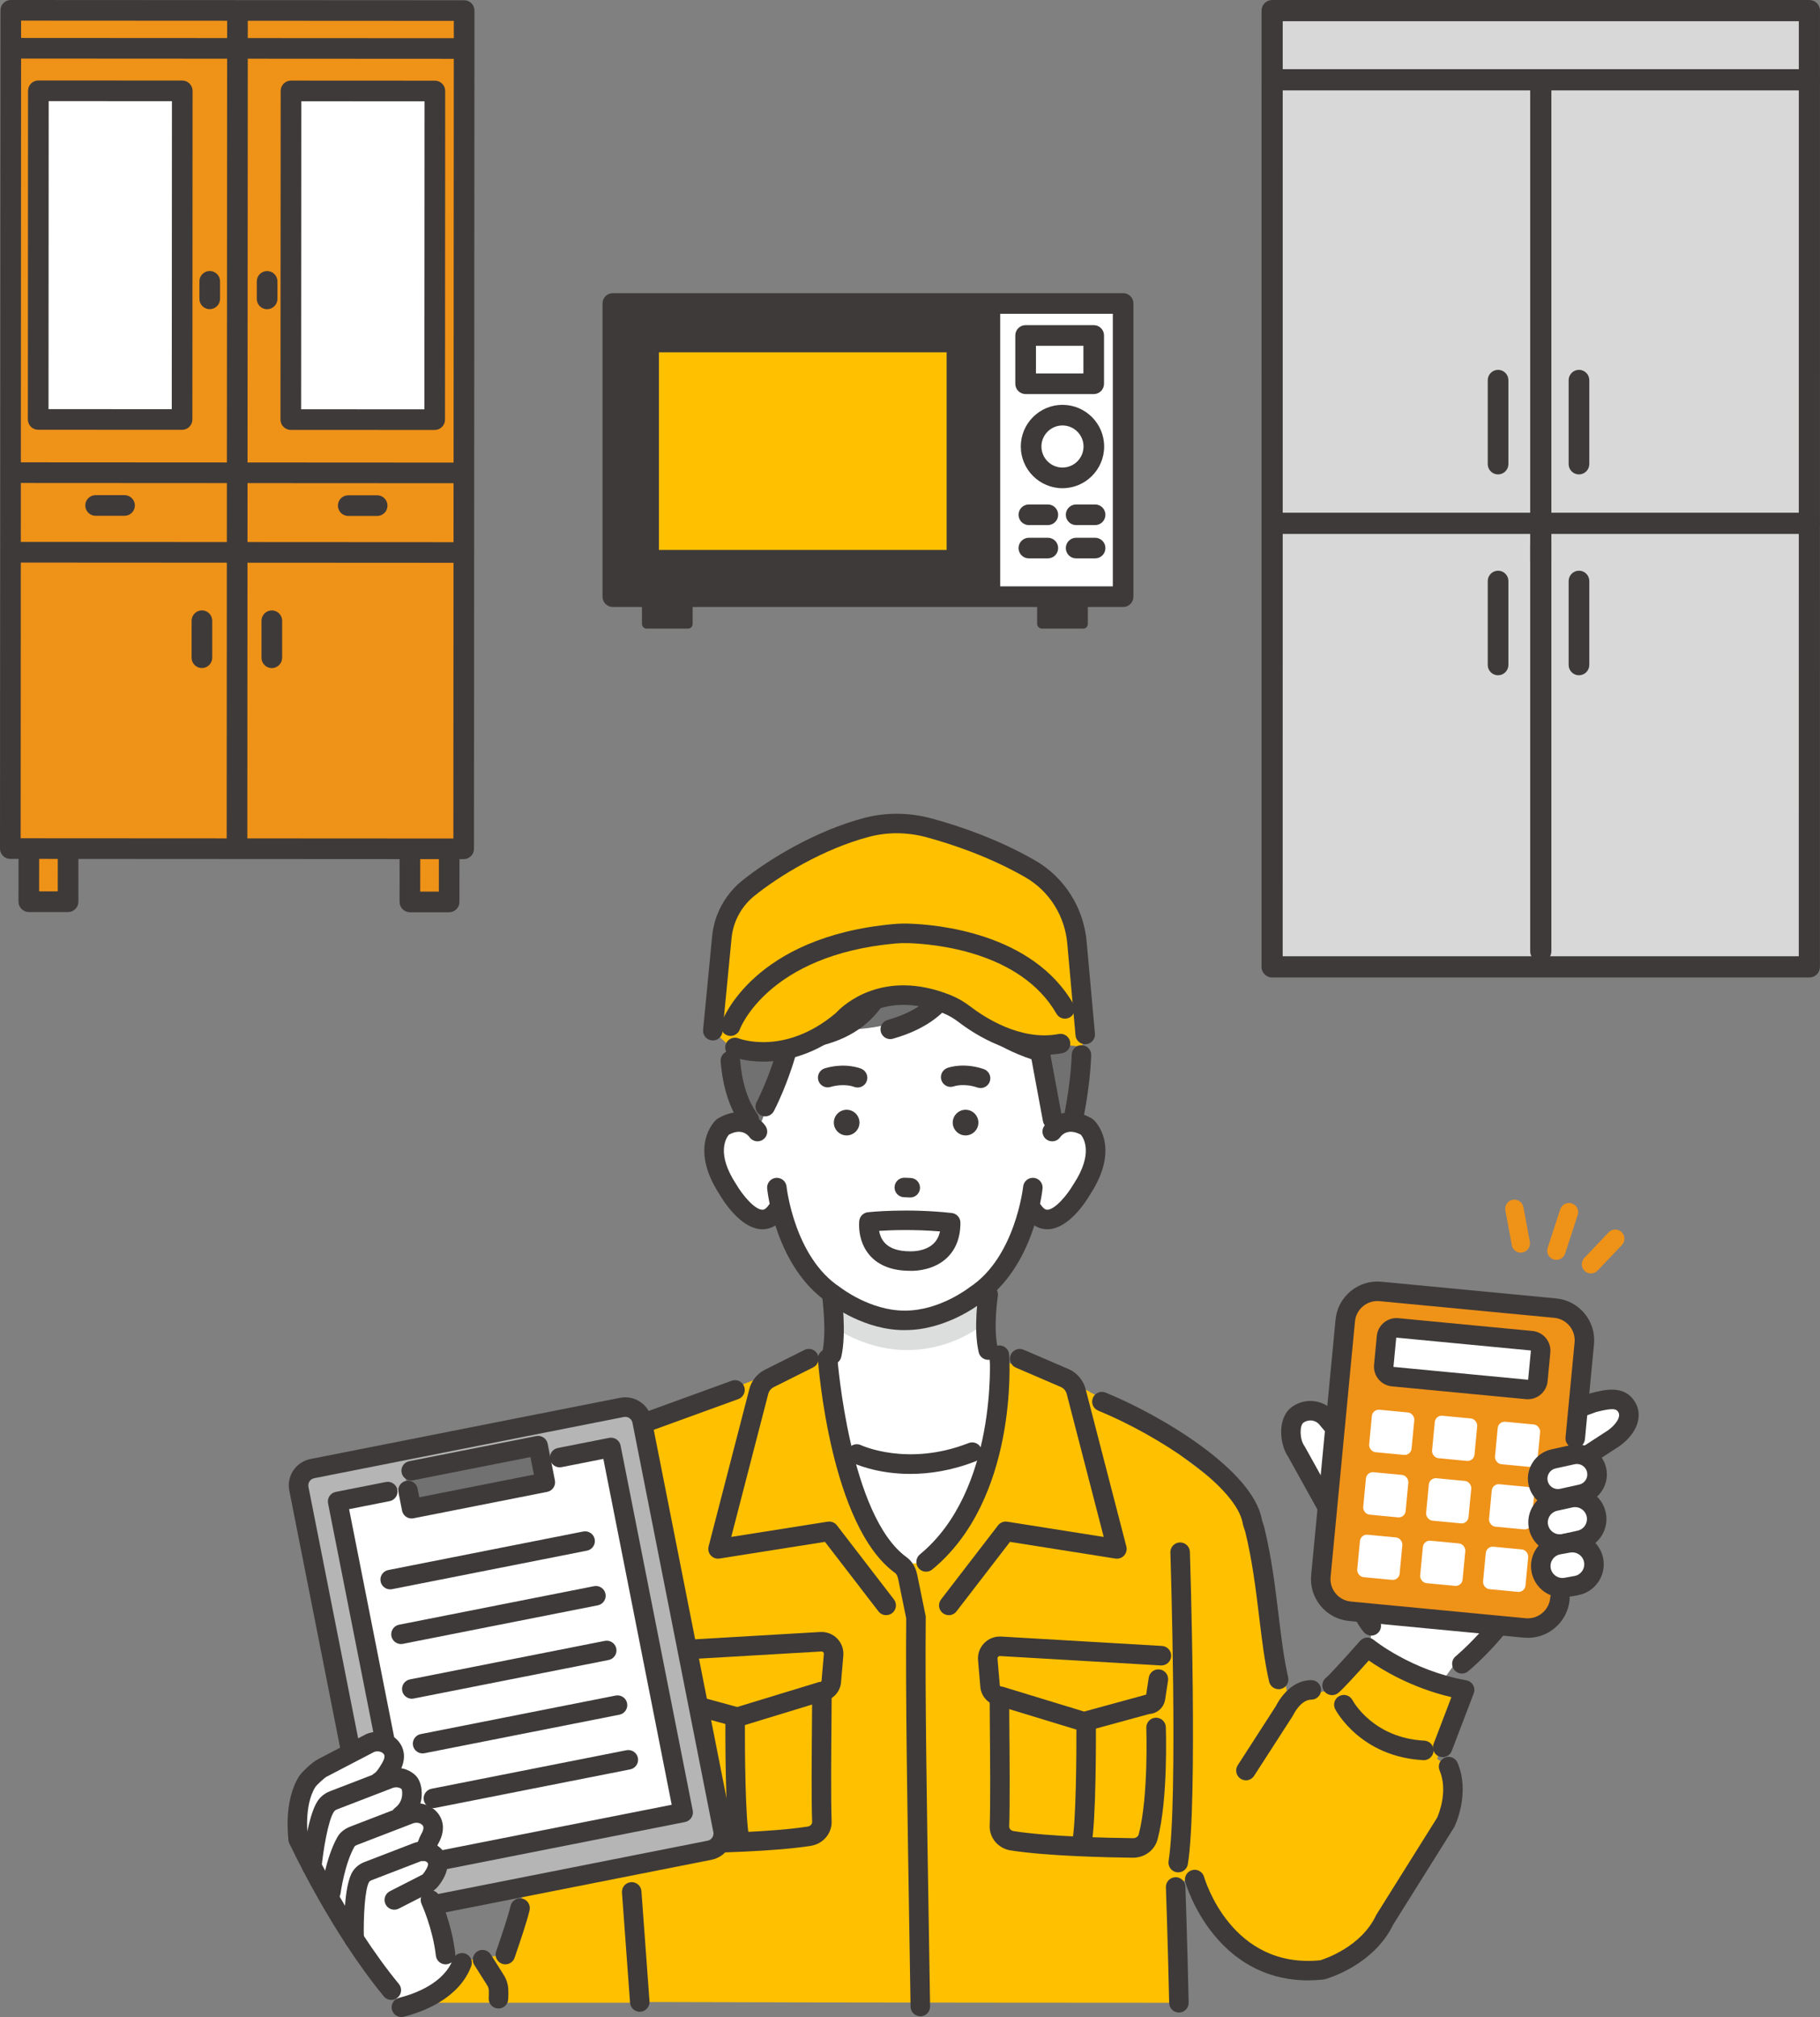 <?xml version="1.0" encoding="UTF-8"?>
<svg id="_レイヤー_2" data-name="レイヤー 2" xmlns="http://www.w3.org/2000/svg" viewBox="0 0 970.28 1075.1">
  <rect x="0" y="0" width="970.28" height="1075.1" fill="#808080" stroke="none"/>
  <defs>
    <style>
      .cls-1 {
        fill: #3e3a39;
      }

      .cls-1, .cls-2, .cls-3, .cls-4, .cls-5, .cls-6, .cls-7, .cls-8 {
        stroke-width: 0px;
      }

      .cls-2 {
        fill: #ffc000;
      }

      .cls-3 {
        fill: #dcdddd;
      }

      .cls-4 {
        fill: #d8d8d8;
      }

      .cls-5 {
        fill: #b5b5b6;
      }

      .cls-6 {
        fill: #ef9218;
      }

      .cls-7 {
        fill: #727171;
      }

      .cls-8 {
        fill: #fff;
      }
    </style>
  </defs>
  <g id="_レイヤー_2-2" data-name="レイヤー 2">
    <g>
      <g>
        <g>
          <rect class="cls-6" x="15.37" y="436.14" width="20.93" height="44.47"/>
          <path class="cls-1" d="M14.53,486.04c-1.15-.18-2.23-.72-3.06-1.55-1.03-1.03-1.61-2.43-1.61-3.89l.02-44.47c0-1.46.58-2.86,1.61-3.89,1.03-1.03,2.43-1.61,3.89-1.61h20.93c3.04.02,5.5,2.48,5.5,5.52l-.02,44.47c0,3.04-2.47,5.5-5.5,5.5H15.35c-.28-.01-.56-.03-.83-.07ZM20.88,441.64l-.02,33.47h9.93s.02-33.46.02-33.46h-9.93Z"/>
        </g>
        <g>
          <rect class="cls-6" x="218.54" y="436.26" width="20.93" height="44.47"/>
          <path class="cls-1" d="M217.69,486.16c-1.15-.18-2.23-.72-3.06-1.55-1.03-1.03-1.61-2.43-1.61-3.89l.02-44.47c0-3.04,2.47-5.5,5.5-5.5h20.93c1.46.02,2.86.59,3.89,1.63,1.03,1.03,1.61,2.43,1.61,3.89l-.03,44.47c0,3.04-2.47,5.5-5.5,5.5h-20.93c-.28-.01-.56-.03-.83-.07ZM224.05,441.75l-.02,33.47h9.93s.02-33.46.02-33.46h-9.93Z"/>
        </g>
        <g>
          <rect class="cls-6" x="5.62" y="5.57" width="241.69" height="446.8"/>
          <path class="cls-1" d="M4.66,457.74C2.02,457.33,0,455.05,0,452.3L.25,5.5C.25,2.46,2.71,0,5.75,0l241.69.13c1.46,0,2.86.58,3.89,1.61,1.03,1.03,1.61,2.43,1.61,3.89l-.25,446.8c0,1.46-.58,2.86-1.61,3.89-1.03,1.03-2.43,1.61-3.89,1.61l-241.69-.14c-.28,0-.56-.02-.84-.06ZM11.25,11l-.24,435.8,230.69.13.24-435.8-230.69-.13Z"/>
        </g>
        <path class="cls-1" d="M125.51,452.37c-2.64-.4-4.66-2.69-4.66-5.44l.11-194.94c0-3.04,2.47-5.5,5.5-5.5,3.03,0,5.5,2.47,5.5,5.5l-.11,194.94c0,3.04-2.47,5.5-5.5,5.5-.28,0-.56-.02-.84-.06Z"/>
        <path class="cls-1" d="M125.62,257.43c-2.64-.4-4.66-2.69-4.66-5.44l.14-242.17c0-3.04,2.47-5.5,5.5-5.5,3.03,0,5.5,2.47,5.5,5.5l-.14,242.17c0,3.04-2.47,5.5-5.5,5.5-.28,0-.56-.02-.84-.06Z"/>
        <g>
          <rect class="cls-8" x="20.41" y="48.41" width="76.71" height="175.17"/>
          <path class="cls-1" d="M19.52,229c-1.15-.18-2.23-.72-3.06-1.55-1.03-1.03-1.61-2.43-1.61-3.89l.1-175.17c0-3.04,2.47-5.5,5.5-5.5l76.71.04c1.46,0,2.86.58,3.89,1.61,1.03,1.03,1.61,2.43,1.61,3.89l-.1,175.17c0,3.04-2.47,5.5-5.5,5.5l-76.71-.04c-.28,0-.56-.02-.83-.06ZM25.95,53.89l-.09,164.17,65.71.04.09-164.17-65.71-.04Z"/>
        </g>
        <g>
          <rect class="cls-8" x="155.09" y="48.49" width="76.71" height="175.17"/>
          <path class="cls-1" d="M154.2,229.07c-1.15-.18-2.23-.72-3.06-1.55-1.03-1.03-1.61-2.43-1.61-3.89l.1-175.17c0-3.04,2.47-5.5,5.5-5.5l76.71.04c1.46,0,2.86.58,3.89,1.61,1.03,1.03,1.61,2.43,1.61,3.89l-.1,175.17c0,3.04-2.47,5.5-5.5,5.5l-76.71-.04c-.28,0-.56-.02-.83-.06ZM160.63,53.97l-.09,164.17,65.71.04.09-164.17-65.71-.04Z"/>
        </g>
        <path class="cls-1" d="M110.97,164.73c-2.64-.4-4.66-2.69-4.66-5.44v-9.34c0-3.04,2.47-5.5,5.51-5.5,3.03.01,5.5,2.47,5.5,5.5v9.34c0,3.04-2.47,5.5-5.51,5.5-.28,0-.56-.02-.84-.06Z"/>
        <path class="cls-1" d="M141.56,164.75c-2.64-.4-4.66-2.69-4.66-5.44v-9.34c0-3.04,2.47-5.5,5.51-5.5,3.04,0,5.5,2.47,5.5,5.5v9.34c0,3.04-2.47,5.5-5.51,5.5-.28,0-.56-.02-.84-.06Z"/>
        <path class="cls-1" d="M10.05,257.37c-2.64-.4-4.66-2.69-4.66-5.44,0-3.04,2.47-5.5,5.5-5.5l231.14.13c3.03,0,5.5,2.47,5.5,5.5,0,3.04-2.47,5.5-5.5,5.5l-231.14-.13c-.28,0-.56-.02-.84-.06Z"/>
        <path class="cls-1" d="M10.03,299.79c-2.64-.4-4.66-2.69-4.66-5.44,0-3.04,2.47-5.5,5.5-5.5l231.14.13c3.03,0,5.5,2.47,5.5,5.5,0,3.04-2.47,5.5-5.5,5.5l-231.14-.13c-.28,0-.56-.02-.84-.06Z"/>
        <path class="cls-1" d="M50.13,274.85c-2.64-.4-4.66-2.69-4.66-5.44,0-3.04,2.47-5.5,5.5-5.5h15.43c3.03.02,5.5,2.47,5.5,5.51,0,3.04-2.47,5.5-5.5,5.5h-15.43c-.28,0-.56-.03-.84-.07Z"/>
        <path class="cls-1" d="M184.81,274.93c-2.64-.4-4.66-2.69-4.66-5.44,0-3.04,2.47-5.5,5.5-5.5h15.43c3.03.02,5.5,2.47,5.5,5.51,0,3.04-2.47,5.5-5.5,5.5h-15.43c-.28,0-.56-.03-.84-.07Z"/>
        <path class="cls-1" d="M106.8,356.01c-2.64-.4-4.66-2.69-4.66-5.44v-19.73c.01-3.04,2.48-5.5,5.51-5.5,3.03,0,5.5,2.47,5.5,5.5v19.73c-.01,3.04-2.48,5.5-5.51,5.5-.28,0-.56-.02-.84-.06Z"/>
        <path class="cls-1" d="M144.07,356.03c-2.64-.4-4.66-2.69-4.66-5.44v-19.73c.01-3.04,2.48-5.5,5.51-5.5,3.04,0,5.5,2.47,5.5,5.5v19.73c-.01,3.04-2.48,5.5-5.51,5.5-.28,0-.56-.02-.84-.06Z"/>
        <path class="cls-1" d="M10.18,31.16c-2.64-.4-4.66-2.69-4.66-5.44,0-3.04,2.47-5.5,5.5-5.5l231.14.13c3.03,0,5.5,2.47,5.5,5.5,0,3.04-2.47,5.5-5.5,5.5l-231.14-.13c-.28,0-.56-.02-.84-.06Z"/>
      </g>
      <g>
        <g>
          <rect class="cls-8" x="326.73" y="161.75" width="272.04" height="156.28"/>
          <path class="cls-1" d="M598.76,323.53h-272.04c-3.04,0-5.5-2.46-5.5-5.5v-156.28c0-3.04,2.46-5.5,5.5-5.5h272.04c3.04,0,5.5,2.46,5.5,5.5v156.28c0,3.04-2.46,5.5-5.5,5.5ZM332.23,312.53h261.04v-145.28h-261.04v145.28Z"/>
        </g>
        <g>
          <rect class="cls-2" x="337.03" y="173.52" width="181.92" height="133.89"/>
          <path class="cls-1" d="M533.22,321.68h-210.46v-162.43s210.46,0,210.46,0v162.43ZM351.3,293.13h153.37v-105.35h-153.37v105.35Z"/>
        </g>
        <g>
          <rect class="cls-8" x="546.79" y="178.8" width="36.3" height="25.75"/>
          <path class="cls-1" d="M583.08,210.05h-36.3c-3.04,0-5.5-2.46-5.5-5.5v-25.75c0-3.04,2.46-5.5,5.5-5.5h36.3c3.04,0,5.5,2.46,5.5,5.5v25.75c0,3.04-2.46,5.5-5.5,5.5ZM552.29,199.05h25.3v-14.75h-25.3v14.75Z"/>
        </g>
        <g>
          <circle class="cls-8" cx="566.43" cy="238" r="16.72" transform="translate(184.29 719.09) rotate(-74.33)"/>
          <path class="cls-1" d="M566.43,260.22c-12.25,0-22.22-9.97-22.22-22.22s9.97-22.22,22.22-22.22,22.22,9.97,22.22,22.22-9.97,22.22-22.22,22.22ZM566.43,226.77c-6.19,0-11.22,5.04-11.22,11.22s5.04,11.22,11.22,11.22,11.22-5.04,11.22-11.22-5.04-11.22-11.22-11.22Z"/>
        </g>
        <rect class="cls-1" x="342.23" y="318.03" width="27.03" height="17.01" rx="2.42" ry="2.42"/>
        <rect class="cls-1" x="552.92" y="318.03" width="27.03" height="17.01" rx="2.42" ry="2.42"/>
        <path class="cls-1" d="M558.62,279.88h-10.11c-3.04,0-5.5-2.46-5.5-5.5s2.46-5.5,5.5-5.5h10.11c3.04,0,5.5,2.46,5.5,5.5s-2.46,5.5-5.5,5.5Z"/>
        <path class="cls-1" d="M583.82,279.88h-10.11c-3.04,0-5.5-2.46-5.5-5.5s2.46-5.5,5.5-5.5h10.11c3.04,0,5.5,2.46,5.5,5.5s-2.46,5.5-5.5,5.5Z"/>
        <path class="cls-1" d="M558.62,297.63h-10.11c-3.04,0-5.5-2.46-5.5-5.5s2.46-5.5,5.5-5.5h10.11c3.04,0,5.5,2.46,5.5,5.5s-2.46,5.5-5.5,5.5Z"/>
        <path class="cls-1" d="M583.82,297.63h-10.11c-3.04,0-5.5-2.46-5.5-5.5s2.46-5.5,5.5-5.5h10.11c3.04,0,5.5,2.46,5.5,5.5s-2.46,5.5-5.5,5.5Z"/>
      </g>
      <g>
        <path class="cls-2" d="M217.69,1067.45h124.57l-4.17-73.31-58.11,11.49-10.55,36.18-23.07,3.33s-4.8,18.03-28.66,22.31Z"/>
        <polygon class="cls-8" points="414.16 738.53 550.63 730.53 550.63 840.38 418.36 850.54 414.16 738.53"/>
        <path class="cls-2" d="M317.7,803.16l21.98-43.38,96.29-37.44s11.13,81.7,44.3,111.85l13.45-1.66s45.82-35.98,42.48-106.43l31.86,8.61,35.01,19.52,27.24,20.89-3.55,230.65,1.74,61.72s-180.78-.04-287.44-.42l-4.3-61.31-19.07-202.6Z"/>
        <path class="cls-8" d="M441.25,668.38c1.04.43,6.51,38.17,0,67.93l38.05,57.11,53.53-34.88s-11.33-51.21-5.92-97.84l-85.66,7.68Z"/>
        <path class="cls-3" d="M443.42,690.03s50.32,26.46,79.02-3.18l.14,20.18s-33.23,26.82-75.4,2.09l-3.76-19.09Z"/>
        <path class="cls-8" d="M399.43,595.75s-35.73-73.17,30.97-111.77c0,0,43.59-27.5,87.18,3.98,0,0,67.14,2.93,59.05,70.02l-12.73,44.51-164.47-6.74Z"/>
        <path class="cls-8" d="M582.17,604.55c-8.96-11.32-21.4-4.03-21.4-4.03l.2-57.83-35.22-19.31h-86.9l-35.22,19.31.21,60.44s-11.48-11.32-20.44,0c0,0-11.8,24.94,21.66,48.08,0,0,9.17-2.18,11.41-6.14,0,0,16.12,61.51,65.82,58.82,49.7,2.7,66.53-57.8,66.53-57.8,2.24,3.96,10.72,5.12,10.72,5.12,36.48-22.89,22.63-46.67,22.63-46.67Z"/>
        <path class="cls-1" d="M482.73,708.96h-.74c-20.78,0-38.02-12.73-40.13-14.36-28.23-18.73-32.69-59.36-32.87-61.08-.29-2.86,1.79-5.41,4.64-5.7,2.86-.29,5.41,1.79,5.7,4.64.04.37,4.19,37.63,28.41,53.57.13.08.25.17.37.26.15.12,15.84,12.27,33.95,12.27h.59c18.3,0,33.87-12.14,34.03-12.27.12-.09.24-.18.37-.26,24.22-15.94,28.37-53.2,28.41-53.58.3-2.85,2.86-4.92,5.71-4.64,2.85.3,4.93,2.84,4.64,5.7-.18,1.72-4.63,42.35-32.87,61.08-2.11,1.62-19.36,14.35-40.21,14.36Z"/>
        <path class="cls-1" d="M522.77,579.93c-.55,0-1.11-.09-1.66-.27-7.2-2.42-12.3-.73-12.52-.66-2.7,1-5.66-.39-6.65-3.08-1-2.69.41-5.7,3.1-6.69.86-.32,8.72-3.01,19.38.58,2.72.92,4.19,3.86,3.27,6.59-.73,2.17-2.76,3.54-4.93,3.54Z"/>
        <path class="cls-1" d="M457.18,579.65c-.66,0-1.32-.12-1.97-.39-.31-.12-5.3-1.97-12.52.11-2.76.8-5.64-.8-6.43-3.56-.79-2.76.8-5.64,3.56-6.43,10.82-3.11,18.55-.07,19.39.28,2.65,1.12,3.89,4.16,2.77,6.81-.84,1.99-2.77,3.18-4.79,3.18Z"/>
        <path class="cls-1" d="M485.94,677.36c-.3,0-.53,0-.68-.01h-.06c-9.42,0-16.63-2.74-21.42-8.13-6.92-7.8-5.74-18.12-5.68-18.56.3-2.39,2.2-4.27,4.59-4.53.84-.09,20.81-2.22,44.69.4,2.63.29,4.63,2.51,4.63,5.16.02,7.92-2.41,14.25-7.22,18.79-6.73,6.36-15.96,6.89-18.85,6.89ZM485.35,666.95c.1,0,.2,0,.3,0,.05,0,7.44.3,12.03-4.09,1.71-1.64,2.87-3.81,3.46-6.5-13.91-1.16-26.06-.71-32.48-.29.37,1.99,1.19,4.35,2.94,6.3,2.74,3.04,7.31,4.58,13.58,4.58.05,0,.1,0,.16,0Z"/>
        <path class="cls-1" d="M514.76,605.19h0c-3.76,0-6.84-3.08-6.84-6.84h0c0-3.76,3.08-6.84,6.84-6.84h0c3.76,0,6.84,3.08,6.84,6.84h0c0,3.76-3.08,6.84-6.84,6.84Z"/>
        <path class="cls-1" d="M451.37,605.19h0c-3.76,0-6.84-3.08-6.84-6.84h0c0-3.76,3.08-6.84,6.84-6.84h0c3.76,0,6.84,3.08,6.84,6.84h0c0,3.76-3.08,6.84-6.84,6.84Z"/>
        <path class="cls-1" d="M485.28,638.26c-.08,0-.15,0-.23,0l-3.17-.14c-2.87-.12-5.09-2.55-4.97-5.42.12-2.87,2.54-5.09,5.42-4.97l3.17.14c2.87.12,5.09,2.55,4.97,5.42-.12,2.79-2.42,4.98-5.19,4.98Z"/>
        <path class="cls-7" d="M505.31,524.55s-9.63,21.79-49.91,24.09l-32.97,7.78-18.6,46.71s-43.3-68.68,46.38-119.69c16.48-9.37,56.64-5.13,64.54,2.56l10.34,2.49s53.3.62,51.53,70.38l-2.62,37.5-12.87.28-6.69-36.05s-25.3-6.83-43.08-30.91l-6.06-5.14Z"/>
        <path class="cls-1" d="M474.61,553.85c-2.27,0-4.35-1.5-5-3.79-.78-2.76.83-5.64,3.59-6.42,30.35-8.56,30.83-27.7,30.83-28.51-.04-2.87,2.25-5.21,5.12-5.25h.08c2.84,0,5.15,2.3,5.2,5.15.02,1.13-.02,27.79-38.41,38.62-.47.13-.95.2-1.42.2Z"/>
        <path class="cls-1" d="M431.52,558.47c-2.5,0-4.7-1.8-5.12-4.35-.47-2.83,1.45-5.51,4.28-5.98,30.42-5.04,35.4-26.93,35.45-27.15.6-2.81,3.36-4.61,6.17-4.01,2.81.6,4.6,3.36,4.01,6.17-.25,1.18-6.58,29.06-43.92,35.25-.29.05-.57.07-.86.07Z"/>
        <path class="cls-1" d="M561.13,601.86c-2.46,0-4.64-1.75-5.11-4.25l-6.13-33.01c-38.41-12.97-45.4-37.64-45.69-38.71-.74-2.77.91-5.62,3.68-6.36,2.76-.74,5.6.89,6.35,3.64.27.95,6.61,21.63,41.73,32.46,1.85.57,3.23,2.12,3.58,4.02l6.69,36.05c.52,2.82-1.34,5.54-4.16,6.06-.32.06-.64.09-.96.09Z"/>
        <path class="cls-1" d="M407.97,595.01c-.8,0-1.61-.18-2.36-.57-2.56-1.31-3.57-4.44-2.26-7,6.4-12.5,10.43-26.42,10.47-26.56.79-2.76,3.67-4.35,6.43-3.56,2.76.79,4.35,3.67,3.56,6.43-.17.61-4.34,15-11.21,28.42-.92,1.8-2.74,2.83-4.63,2.83Z"/>
        <path class="cls-1" d="M558.33,655.2c-3.36,0-7.99-1.3-11.98-7.09-1.63-2.36-1.03-5.6,1.33-7.23,2.36-1.63,5.6-1.04,7.23,1.33,1.83,2.65,3.1,2.6,3.52,2.58,4.17-.16,10.68-8.09,13.76-13.4.05-.08.1-.17.16-.25,10.74-16.33,5.32-24.6,3.88-26.34-7.2-3.89-10.6.7-10.97,1.25-1.61,2.38-4.84,3-7.22,1.39-2.38-1.61-3-4.84-1.39-7.22,3.19-4.71,12.62-11.61,25.47-4.03.3.18.58.38.83.61.63.56,15.13,14.05-1.83,39.94-1.93,3.31-11.11,18.01-22.27,18.45-.17,0-.34.01-.52.01Z"/>
        <path class="cls-1" d="M443.43,727.26c-.39,0-.78-.04-1.18-.13-2.8-.65-4.54-3.44-3.89-6.24,2.52-10.9-.06-29.95-.08-30.14-.39-2.84,1.6-5.47,4.44-5.86,2.85-.4,5.47,1.59,5.86,4.44.12.86,2.87,21.14-.08,33.91-.56,2.4-2.7,4.03-5.06,4.03Z"/>
        <path class="cls-1" d="M526.83,724.8c-2.37,0-4.51-1.62-5.06-4.03-2.97-12.82-.19-30.79-.07-31.55.45-2.84,3.11-4.77,5.95-4.33,2.84.45,4.77,3.11,4.33,5.94h0c-.03.17-2.58,16.75-.07,27.59.65,2.8-1.1,5.59-3.89,6.24-.39.09-.79.13-1.18.13Z"/>
        <path class="cls-1" d="M393.4,526.86c-.87,0-1.75-.22-2.55-.67-2.5-1.41-3.38-4.58-1.97-7.08.49-.87,12.22-21.38,34.14-36.53,20.56-14.2,54.06-26.05,96.94-1.88,2.5,1.41,3.39,4.58,1.98,7.08-1.41,2.5-4.58,3.38-7.08,1.98-30.56-17.23-59.37-16.83-85.65,1.18-20.06,13.75-31.17,33.08-31.28,33.28-.96,1.69-2.72,2.64-4.53,2.64Z"/>
        <path class="cls-1" d="M406.46,655.2c-.18,0-.35,0-.52-.01-11.15-.45-20.34-15.14-22.27-18.45-16.95-25.89-2.45-39.38-1.83-39.94.26-.23.54-.43.83-.61,12.85-7.58,22.28-.68,25.47,4.03,1.61,2.38.99,5.61-1.39,7.22-2.36,1.6-5.56,1-7.18-1.33-.92-1.26-4.34-4.91-11.01-1.3-1.45,1.74-6.86,10.01,3.88,26.34.06.08.11.17.16.26,3.08,5.3,9.58,13.23,13.76,13.39.42.03,1.69.07,3.52-2.58,1.63-2.37,4.87-2.96,7.23-1.33,2.36,1.63,2.96,4.87,1.33,7.23-3.99,5.79-8.62,7.09-11.98,7.09Z"/>
        <path class="cls-1" d="M251.84,965.89c-.35,0-.7-.04-1.05-.11-2.81-.58-4.62-3.33-4.04-6.14l31-150.63c7.72-35.64,38.56-46.36,41.17-47.2l71.15-25.87c2.7-.98,5.68.41,6.66,3.11.98,2.7-.41,5.68-3.11,6.66l-71.25,25.9c-.08.03-.15.05-.23.08-1.11.35-27.65,9.15-34.22,39.47l-30.99,150.58c-.51,2.46-2.67,4.15-5.09,4.15Z"/>
        <path class="cls-1" d="M332.05,973.58c-2.77,0-5.07-2.18-5.19-4.97l-5.4-120.62c-.13-2.87,2.09-5.3,4.96-5.43,2.89-.13,5.3,2.09,5.43,4.96l5.4,120.62c.13,2.87-2.09,5.3-4.96,5.43-.08,0-.16,0-.24,0Z"/>
        <path class="cls-1" d="M629.15,939.61s-.08,0-.13,0c-2.87-.07-5.14-2.45-5.07-5.32.62-25.99,9.6-95.18,9.99-98.12.37-2.85,2.98-4.85,5.83-4.48,2.85.37,4.86,2.98,4.48,5.83-.09.71-9.29,71.58-9.9,97.02-.07,2.83-2.38,5.08-5.2,5.08Z"/>
        <path class="cls-8" d="M722.44,830.06c-4.27,26.76,8.64,40.64,8.64,40.64l-4.76,33.98,29.77,9.2,18.29-25.41s28.7-23.45,39.99-55.22l-11.93-39.82-60.52-2.05-19.49,38.66Z"/>
        <path class="cls-1" d="M731.06,871.78c-1.39,0-2.77-.55-3.79-1.65-.6-.64-14.59-16.08-9.97-45.01.45-2.84,3.12-4.76,5.96-4.31,2.84.45,4.77,3.12,4.31,5.96-3.78,23.66,6.89,35.81,7.34,36.31,1.91,2.12,1.77,5.4-.33,7.33-1,.92-2.26,1.37-3.52,1.37Z"/>
        <path class="cls-1" d="M779.36,892.01c-1.51,0-3-.65-4.03-1.91-1.82-2.22-1.49-5.5.73-7.31h0c.28-.23,27.73-22.96,38.38-52.93.96-2.71,3.94-4.12,6.64-3.16,2.71.96,4.12,3.93,3.16,6.64-11.64,32.76-40.38,56.51-41.6,57.5-.97.79-2.13,1.17-3.29,1.17Z"/>
        <path class="cls-2" d="M636.92,1001.79s15.45,53.82,68,48.16c0,0,23.69-6.44,33.3-26.7l32.53-51.94s7.54-15.41,1.52-29.7l-60.69-40.88-24.83,3.67-22.54-102.46-41.09-31.08-18.71,234.92,32.5-3.97Z"/>
        <path class="cls-2" d="M729,878.02s20.99,17.13,49.29,19.07l-13.29,44.51s-40.67-.33-55.15-44.04l19.15-19.54Z"/>
        <path class="cls-1" d="M664.22,948.91c-.97,0-1.94-.27-2.81-.83-2.41-1.56-3.11-4.78-1.55-7.19l20.35-31.56c1.17-2.36,7.43-13.81,18.89-13.81,2.87,0,5.2,2.33,5.2,5.2s-2.33,5.2-5.2,5.2c-5.69,0-9.57,8.02-9.61,8.1-.11.23-.23.46-.37.68l-20.53,31.83c-.99,1.54-2.67,2.38-4.37,2.38Z"/>
        <path class="cls-1" d="M697.4,1055.56c-19.9,0-37.13-8.29-50.21-24.27-10.98-13.42-15.1-27.47-15.27-28.06-.79-2.76.8-5.64,3.56-6.43,2.76-.79,5.63.8,6.43,3.55h0c.59,2.02,14.88,49.23,61.99,44.48,2.8-.87,21.78-7.28,29.62-23.8.09-.18.18-.36.29-.53l32.36-51.67c.77-1.71,5.97-14.13,1.31-25.2-1.11-2.65.13-5.7,2.77-6.81,2.65-1.11,5.7.13,6.81,2.77,6.86,16.28-1.29,33.29-1.64,34-.08.16-.17.32-.26.48l-32.38,51.69c-10.6,21.94-35.44,28.92-36.5,29.2-.26.07-.53.12-.81.15-2.74.29-5.43.44-8.08.44Z"/>
        <path class="cls-1" d="M681.66,900.35c-2.37,0-4.51-1.63-5.06-4.03-2.4-10.41-3.81-22.05-5.3-34.36-1.8-14.83-3.66-30.16-7.44-45.56-.09-.36-.25-.82-.43-1.31-.31-.87-.69-1.95-.91-3.18-1.58-9.02-11.68-20.71-28.44-32.92-14.15-10.31-32.32-20.44-48.6-27.11-2.66-1.09-3.93-4.12-2.84-6.78,1.09-2.66,4.12-3.93,6.78-2.84,29.76,12.17,78.7,41.35,83.35,67.85.07.38.26.92.47,1.5.24.67.51,1.44.72,2.31,3.93,16.01,5.83,31.66,7.66,46.79,1.46,12.03,2.84,23.4,5.11,33.28.65,2.8-1.1,5.59-3.9,6.24-.39.09-.79.13-1.17.13Z"/>
        <g>
          <g>
            <path class="cls-8" d="M735.58,826.45c-3.59,0-10.88,6.75-13.14,3.61l-31.25-56.3c-3.72-5.18-4.52-15.97.66-19.69,5.18-3.72,12.4-2.54,16.12,2.64l40.39,48.13c3.72,5.18-.87,15.71-6.05,19.44-2.04,1.47-4.4,2.17-6.73,2.17Z"/>
            <path class="cls-1" d="M723.93,836.1c-2.09,0-4.12-.77-5.72-3-.12-.16-.23-.34-.32-.51l-31.12-56.06c-4.73-6.91-5.97-20.92,2.04-26.67,7.44-5.35,17.83-3.7,23.25,3.65l40.28,47.99c.08.1.16.2.24.31,5.81,8.08-.39,21.77-7.24,26.69-2.82,2.02-6.12,3.11-9.57,3.15-.66.18-2.22,1-3.26,1.56-2.16,1.15-5.43,2.89-8.58,2.89ZM698.58,757.11c-1.28,0-2.58.39-3.7,1.19-2.06,1.48-2.09,8.79.53,12.43.12.16.23.33.32.51l29.87,53.82c.7-.34,1.45-.74,2.02-1.04,2.57-1.36,5.22-2.78,7.95-2.78,1.33,0,2.61-.41,3.7-1.2,3.64-2.62,6.23-9.91,4.93-12.07l-40.22-47.92c-.08-.1-.16-.2-.24-.31-1.24-1.72-3.19-2.64-5.17-2.64Z"/>
          </g>
          <g>
            <path class="cls-8" d="M815.57,793.45c-3.89,0-7.69-1.97-9.87-5.53-3.33-5.44-5.31-21.14.13-24.46l43.78-15.91c8.64-2.16,14.25-3.03,17.57,2.41,3.33,5.44-.61,12.19-7,16.7l-38.61,25.09c-1.88,1.15-3.96,1.7-6.01,1.7Z"/>
            <path class="cls-1" d="M815.57,798.65c-5.89,0-11.24-3-14.3-8.02-2.14-3.51-3.71-9.59-3.98-15.5-.37-7.98,1.65-13.56,5.84-16.11.3-.18.61-.33.93-.45l43.79-15.91c.17-.06.34-.11.51-.16,7.46-1.87,17.67-4.42,23.28,4.75,4.52,7.39,1.13,16.9-8.44,23.66-.05.04-.11.08-.17.11l-38.61,25.09s-.08.05-.12.08c-2.63,1.61-5.65,2.46-8.72,2.46ZM808.5,768.02c-1.6,2.44-.95,12.94,1.64,17.19,1.16,1.9,3.19,3.04,5.43,3.04,1.14,0,2.26-.31,3.25-.9l38.46-24.99c3.86-2.76,7.09-7.06,5.48-9.68-1.09-1.78-2.6-2.38-11.62-.14l-42.64,15.49Z"/>
          </g>
          <g>
            <path class="cls-6" d="M839.46,769.86l-7.86,82.32c-.9,9.47-9.31,16.41-18.78,15.51l-93.13-8.89c-9.47-.9-16.41-9.31-15.51-18.78l13-136.17c.9-9.47,9.31-16.41,18.78-15.51l93.13,8.89c9.47.9,16.41,9.31,15.51,18.78l-5.14,53.85Z"/>
            <g>
              <path class="cls-8" d="M743.61,711.14h71.83c2.95,0,5.35,2.4,5.35,5.35v15.39c0,2.95-2.4,5.35-5.35,5.35h-71.83c-2.95,0-5.35-2.4-5.35-5.35v-15.39c0-2.95,2.4-5.35,5.35-5.35Z" transform="translate(72.33 -70.79) rotate(5.45)"/>
              <path class="cls-1" d="M814.56,745.81c-.33,0-.67-.02-1.01-.05h0l-71.51-6.83c-2.8-.27-5.34-1.61-7.13-3.79-1.79-2.17-2.63-4.91-2.37-7.72l1.46-15.33c.55-5.79,5.71-10.05,11.5-9.5l71.51,6.83c2.8.27,5.34,1.61,7.13,3.79,1.79,2.17,2.63,4.91,2.37,7.72l-1.46,15.32c-.52,5.45-5.13,9.55-10.49,9.55ZM814.53,735.41c.08.02.16-.05.16-.13l1.46-15.32c0-.07-.06-.16-.13-.16l-71.51-6.83c-.08-.02-.16.05-.16.13l-1.46,15.32c0,.07.06.16.13.16l71.51,6.83Z"/>
            </g>
            <g>
              <rect class="cls-8" x="730.57" y="752.1" width="22.72" height="22.72" rx="3.7" ry="3.7" transform="translate(75.89 -67.04) rotate(5.45)"/>
              <rect class="cls-8" x="764.11" y="755.3" width="22.72" height="22.72" rx="3.7" ry="3.7" transform="translate(76.35 -70.21) rotate(5.45)"/>
              <rect class="cls-8" x="797.66" y="758.5" width="22.72" height="22.72" rx="3.7" ry="3.7" transform="translate(76.8 -73.38) rotate(5.45)"/>
            </g>
            <g>
              <rect class="cls-8" x="727.39" y="785.4" width="22.72" height="22.72" rx="3.7" ry="3.7" transform="translate(79.05 -66.59) rotate(5.45)"/>
              <rect class="cls-8" x="760.93" y="788.6" width="22.72" height="22.72" rx="3.7" ry="3.7" transform="translate(79.5 -69.76) rotate(5.45)"/>
              <rect class="cls-8" x="794.48" y="791.8" width="22.72" height="22.72" rx="3.7" ry="3.7" transform="translate(79.95 -72.93) rotate(5.45)"/>
            </g>
            <g>
              <rect class="cls-8" x="724.21" y="818.71" width="22.72" height="22.72" rx="3.7" ry="3.7" transform="translate(82.19 -66.13) rotate(5.45)"/>
              <rect class="cls-8" x="757.76" y="821.91" width="22.72" height="22.72" rx="3.7" ry="3.7" transform="translate(82.65 -69.31) rotate(5.45)"/>
              <rect class="cls-8" x="791.3" y="825.11" width="22.72" height="22.72" rx="3.7" ry="3.7" transform="translate(83.1 -72.48) rotate(5.45)"/>
            </g>
          </g>
          <g>
            <path class="cls-8" d="M830.52,798.88c-4.94,0-9.4-3.43-10.5-8.45-1.28-5.81,2.39-11.55,8.2-12.83l10.15-2.24c5.81-1.28,11.55,2.39,12.83,8.2,1.28,5.81-2.39,11.55-8.2,12.83l-10.15,2.24c-.78.17-1.56.25-2.33.25Z"/>
            <path class="cls-1" d="M830.52,804.08c-7.43,0-13.98-5.27-15.58-12.53-.92-4.16-.16-8.44,2.14-12.03,2.3-3.59,5.85-6.08,10.02-7l10.15-2.24c4.16-.92,8.44-.16,12.03,2.14,3.59,2.3,6.08,5.86,6.99,10.02.92,4.16.16,8.43-2.14,12.03-2.3,3.59-5.85,6.08-10.02,7l-10.15,2.24c-1.13.25-2.29.38-3.45.38ZM840.69,780.31c-.4,0-.81.04-1.21.13l-10.15,2.24c-1.45.32-2.69,1.19-3.49,2.44-.8,1.25-1.07,2.74-.75,4.19.56,2.53,2.84,4.37,5.42,4.37.4,0,.81-.04,1.21-.13l10.15-2.24c1.45-.32,2.69-1.19,3.49-2.44.8-1.25,1.07-2.74.75-4.19-.32-1.45-1.18-2.69-2.44-3.49-.91-.58-1.94-.88-2.99-.88Z"/>
          </g>
          <g>
            <path class="cls-8" d="M831.52,823c-5.3,0-10.08-3.67-11.27-9.07-1.37-6.23,2.56-12.39,8.79-13.77l8.15-1.8c6.23-1.38,12.39,2.56,13.77,8.79,1.37,6.23-2.56,12.39-8.79,13.77l-8.15,1.8c-.84.18-1.67.27-2.5.27Z"/>
            <path class="cls-1" d="M831.52,828.2c-7.79,0-14.67-5.53-16.35-13.15-.96-4.37-.17-8.85,2.24-12.62,2.41-3.77,6.14-6.38,10.51-7.34l8.15-1.8c4.36-.96,8.84-.17,12.61,2.23,3.78,2.41,6.39,6.15,7.35,10.52.96,4.37.17,8.85-2.24,12.62-2.41,3.77-6.14,6.38-10.51,7.34l-8.15,1.8c-1.19.26-2.41.4-3.62.4ZM839.7,803.3c-.46,0-.92.05-1.38.15l-8.16,1.8c-1.66.37-3.07,1.35-3.99,2.78-.91,1.43-1.21,3.13-.85,4.79.64,2.89,3.24,4.99,6.19,4.99.46,0,.92-.05,1.38-.15l8.15-1.8c1.66-.37,3.07-1.35,3.99-2.78.91-1.43,1.21-3.13.85-4.79-.37-1.66-1.36-3.08-2.79-3.99-1.03-.66-2.2-1-3.4-1Z"/>
          </g>
          <g>
            <path class="cls-8" d="M832.95,846.27c-5.48,0-10.35-3.92-11.36-9.5-1.13-6.28,3.04-12.29,9.31-13.42l5.28-.95c6.28-1.12,12.29,3.04,13.42,9.31,1.13,6.28-3.04,12.29-9.31,13.42l-5.28.95c-.69.12-1.38.18-2.07.18Z"/>
            <path class="cls-1" d="M832.95,851.47c-8.1,0-15.03-5.79-16.47-13.77-1.64-9.09,4.42-17.82,13.51-19.46l5.28-.95c9.09-1.62,17.82,4.44,19.46,13.51,1.64,9.09-4.42,17.82-13.51,19.46l-5.28.95c-1,.18-2,.27-2.99.27ZM838.23,827.42c-.37,0-.75.03-1.12.1l-5.27.95c-3.45.62-5.74,3.93-5.12,7.38.62,3.4,3.91,5.75,7.39,5.12l5.27-.95c3.45-.62,5.74-3.93,5.12-7.38-.55-3.06-3.24-5.22-6.27-5.22Z"/>
          </g>
        </g>
        <g>
          <path class="cls-2" d="M577.21,558.07l-3-55.01c-1.26-16.65-10.57-31.7-25.05-40.01-19.82-11.38-40.44-18.18-53.82-21.81-10.84-2.94-22.27-3.15-33.13-.31-25.65,6.71-50.42,22.07-63.47,32.66-7.9,6.41-12.92,15.71-13.89,25.84l-4.82,49.93,9.67,8.92s26.93,10.7,56.58-13.9c.48-.4.93-.82,1.36-1.27,3.27-3.43,22.16-20.99,54.91-7.95,3.39,1.35,6.55,3.2,9.44,5.42,7.88,6.05,28.94,19.95,51.27,15.66l13.95,1.83Z"/>
          <path class="cls-1" d="M578.55,556.59c-2.66,0-4.93-2.03-5.17-4.73l-4.34-48.32c-1.15-15.14-9.54-28.56-22.46-35.97-19.2-11.02-39.2-17.66-52.59-21.3-10.15-2.75-20.68-2.85-30.46-.3-24.48,6.4-48.44,21.06-61.51,31.67-6.79,5.51-11.16,13.63-12,22.3l-4.82,49.93c-.28,2.86-2.82,4.96-5.68,4.68-2.86-.28-4.95-2.82-4.68-5.67l4.82-49.93c1.1-11.42,6.86-22.13,15.79-29.38,13.88-11.26,39.35-26.83,65.43-33.65,11.53-3.01,23.91-2.9,35.81.32,13.98,3.79,34.88,10.74,55.05,22.31,15.91,9.13,26.25,25.63,27.65,44.13l4.34,48.25c.26,2.86-1.85,5.39-4.71,5.64-.16.01-.32.02-.47.02Z"/>
          <path class="cls-1" d="M389.48,552.15c-.58,0-1.17-.1-1.74-.3-2.71-.96-4.12-3.94-3.15-6.64.67-1.87,17.18-45.91,91.82-52.68,2.61-.24,5.33-.31,8.09-.23,15.07.47,65.95,4.94,87.77,42.87,1.43,2.49.57,5.67-1.92,7.1-2.49,1.43-5.67.57-7.1-1.91-19.13-33.26-65.36-37.24-79.07-37.66-2.34-.07-4.64,0-6.83.19-68.09,6.17-82.82,45.42-82.96,45.81-.76,2.13-2.76,3.46-4.9,3.46Z"/>
          <path class="cls-1" d="M406.97,565.84c-9.98,0-16.49-2.49-17.06-2.72-2.67-1.06-3.97-4.08-2.91-6.75,1.06-2.66,4.07-3.96,6.73-2.92,1.05.41,24.67,9.09,51.36-13.06.31-.25.61-.54.92-.87,3.84-4.03,24.84-23.42,60.59-9.19,3.73,1.48,7.32,3.54,10.68,6.12,7.44,5.71,26.92,18.57,47.13,14.68,2.82-.54,5.55,1.3,6.09,4.12s-1.3,5.55-4.12,6.09c-24.35,4.69-46.87-10.08-55.42-16.64-2.6-2-5.36-3.58-8.2-4.71-29.54-11.76-46.19,3.53-49.22,6.71-.59.62-1.2,1.18-1.81,1.69-16.99,14.1-33.2,17.44-44.75,17.44Z"/>
        </g>
        <path class="cls-1" d="M399.44,601.86c-1.62,0-3.21-.75-4.22-2.16-6.18-8.58-9.89-20.01-11.04-33.99-.23-2.86,1.9-5.37,4.76-5.61,2.86-.22,5.37,1.9,5.61,4.76.99,12.07,4.05,21.74,9.11,28.76,1.68,2.33,1.15,5.58-1.18,7.26-.92.66-1.98.98-3.04.98Z"/>
        <path class="cls-1" d="M572.83,598.41c-.33,0-.65-.03-.99-.09-2.82-.54-4.67-3.27-4.13-6.09,2.07-10.8,3.29-20.94,3.64-30.14.11-2.87,2.51-5.15,5.39-5,2.87.11,5.11,2.52,5,5.39-.36,9.73-1.64,20.4-3.81,31.71-.48,2.49-2.66,4.22-5.1,4.22Z"/>
        <path class="cls-1" d="M628.14,997.98c-.28,0-.56-.02-.84-.07-2.83-.46-4.76-3.13-4.3-5.96,5.16-31.88,1-163.12.95-164.45-.09-2.87,2.16-5.27,5.03-5.37,2.88-.08,5.27,2.16,5.37,5.03.18,5.44,4.24,133.57-1.08,166.44-.41,2.55-2.62,4.37-5.13,4.37Z"/>
        <path class="cls-1" d="M490.64,1074.68c-2.83,0-5.15-2.28-5.2-5.12-.22-14.09-.46-28.72-.7-43.51-.99-60.48-2.02-123.02-1.62-163.45l-4.29-21.01c-.31-1.5-.89-2.66-1.61-3.17-34.29-24.74-40.91-110.21-41.17-113.83-.21-2.86,1.94-5.35,4.81-5.56,2.86-.22,5.36,1.94,5.57,4.81.06.84,6.52,84.25,36.89,106.16,2.89,2.08,4.86,5.38,5.71,9.53l4.51,22.1v.55c-.42,40.27.61,103.03,1.61,163.72.24,14.79.48,29.43.7,43.53.04,2.87-2.25,5.23-5.12,5.28-.03,0-.05,0-.08,0Z"/>
        <path class="cls-1" d="M493.73,837.72c-1.5,0-2.99-.65-4.02-1.9-1.82-2.22-1.51-5.5.71-7.32,41.41-34.08,37.26-105.11,37.21-105.83-.19-2.87,1.98-5.34,4.85-5.53,2.86-.16,5.34,1.98,5.53,4.84.21,3.13,4.59,77.04-40.98,114.54-.97.8-2.14,1.19-3.3,1.19Z"/>
        <path class="cls-1" d="M485.37,785.61c-18.24,0-30.11-5.59-30.86-5.96-2.58-1.25-3.66-4.36-2.41-6.95,1.25-2.58,4.35-3.66,6.93-2.42.38.18,25.08,11.54,57.36-1.12,2.67-1.05,5.69.27,6.74,2.94,1.05,2.67-.27,5.69-2.94,6.74-12.99,5.09-24.86,6.76-34.82,6.76Z"/>
        <path class="cls-1" d="M472.44,860.89c-1.56,0-3.1-.7-4.12-2.03l-28.51-37.04-56.2,8.89c-1.73.28-3.48-.34-4.66-1.64-1.18-1.3-1.62-3.1-1.18-4.8l21.71-83.87c1.16-4.5,4.22-8.28,8.38-10.36l21.02-10.52c2.57-1.28,5.69-.25,6.98,2.32,1.29,2.57.25,5.69-2.32,6.98l-21.02,10.52c-1.47.74-2.55,2.07-2.96,3.66l-19.72,76.19,51.41-8.13c1.88-.3,3.77.46,4.93,1.96l30.39,39.49c1.75,2.28,1.33,5.54-.95,7.29-.94.73-2.06,1.08-3.17,1.08Z"/>
        <path class="cls-1" d="M505.81,860.89c-1.11,0-2.22-.35-3.17-1.08-2.28-1.75-2.7-5.02-.95-7.29l30.39-39.49c1.16-1.51,3.05-2.26,4.93-1.96l51.41,8.13-19.72-76.19c-.4-1.55-1.44-2.86-2.85-3.61l-24.28-10.45c-2.64-1.14-3.86-4.19-2.72-6.83,1.14-2.64,4.19-3.85,6.83-2.72l24.44,10.52c.09.04.18.08.27.13,4.16,2.08,7.21,5.86,8.38,10.36l21.71,83.87c.44,1.7,0,3.5-1.18,4.8-1.18,1.3-2.93,1.91-4.66,1.64l-56.2-8.89-28.51,37.04c-1.02,1.33-2.57,2.03-4.12,2.03Z"/>
        <path class="cls-1" d="M393.19,920.66l-34.83-9.51c-4.29-.23-7.87-3.41-8.53-7.76l-1.53-10.06c-.43-2.84,1.52-5.49,4.36-5.92,2.84-.43,5.49,1.52,5.92,4.36l1.37,9.04,33.08,9.03,43.66-13.32.63-.03c.35-.02.64-.3.67-.65l1.23-14.22c.04-.48-.17-.8-.35-.99-.18-.19-.51-.41-.98-.38l-85.77,5.01c-2.86.17-5.33-2.02-5.49-4.89-.17-2.87,2.02-5.33,4.89-5.5l85.77-5.01c3.38-.18,6.68,1.08,9.04,3.51,2.36,2.43,3.55,5.76,3.26,9.14l-1.23,14.22c-.45,5.24-4.58,9.45-9.73,10.07l-45.42,13.86Z"/>
        <path class="cls-1" d="M394.29,985.35c-2.4,0-4.55-1.66-5.08-4.1-2.68-12.41-2.5-60.38-2.49-62.42.01-2.86,2.34-5.18,5.2-5.18h.02c2.87.01,5.19,2.35,5.18,5.22-.06,13.55.22,50.79,2.25,60.17.61,2.81-1.18,5.57-3.98,6.18-.37.08-.74.12-1.1.12Z"/>
        <path class="cls-1" d="M366.88,987.74c-6.16,0-11.5-4-13.03-9.78-5.66-21.4-4.45-58.25-4.39-59.81.1-2.87,2.52-5.12,5.38-5.02,2.87.1,5.12,2.51,5.02,5.38-.01.37-1.21,36.88,4.05,56.79.32,1.2,1.58,2.1,3.02,2.04,12.88-.15,44.86-.8,63.71-3.78,1.38-.22,2.37-1.29,2.33-2.5-.46-11.15-.22-38.35-.08-54.6.05-5.45.08-9.78.08-12.06,0-2.87,2.33-5.2,5.2-5.2s5.2,2.33,5.2,5.2c0,2.3-.04,6.66-.08,12.15-.14,16.16-.37,43.2.07,54.09.27,6.49-4.5,12.16-11.09,13.2-19.52,3.09-52.11,3.76-65.22,3.91-.05,0-.11,0-.16,0Z"/>
        <path class="cls-1" d="M577.79,923.09l-45.42-13.86c-5.16-.62-9.28-4.84-9.73-10.07l-1.22-14.22c-.29-3.38.9-6.71,3.26-9.14,2.36-2.43,5.67-3.7,9.04-3.51l85.77,5.01c2.87.17,5.06,2.63,4.89,5.5-.17,2.87-2.64,5.03-5.49,4.89l-85.77-5.01c-.49-.03-.8.19-.98.38-.18.19-.4.51-.35.99l1.22,14.22c.03.35.32.63.67.65l.63.03,43.66,13.32,33.08-9.03,1.37-9.04c.43-2.84,3.08-4.79,5.92-4.36,2.84.43,4.79,3.08,4.36,5.92l-1.53,10.06c-.66,4.34-4.24,7.53-8.53,7.76l-34.83,9.51Z"/>
        <path class="cls-1" d="M576.69,987.78c-.36,0-.73-.04-1.1-.12-2.81-.61-4.59-3.37-3.98-6.18,2.03-9.38,2.31-46.62,2.25-60.17-.01-2.87,2.3-5.21,5.18-5.22h.02c2.86,0,5.19,2.31,5.2,5.18,0,2.04.2,50.01-2.49,62.42-.53,2.44-2.68,4.1-5.08,4.1Z"/>
        <path class="cls-1" d="M604.1,990.17c-.05,0-.11,0-.16,0-13.1-.15-45.69-.82-65.22-3.91-6.59-1.04-11.36-6.72-11.09-13.2.45-10.89.21-37.93.07-54.09-.05-5.49-.08-9.85-.08-12.15,0-2.87,2.33-5.2,5.2-5.2s5.2,2.33,5.2,5.2c0,2.28.04,6.61.08,12.06.14,16.25.37,43.46-.08,54.6-.05,1.21.95,2.29,2.33,2.5,18.85,2.98,50.83,3.64,63.71,3.78,1.46.02,2.7-.84,3.02-2.04,5.26-19.91,4.07-56.43,4.05-56.79-.1-2.87,2.15-5.28,5.02-5.38,2.87-.08,5.28,2.15,5.38,5.02.05,1.56,1.26,38.41-4.39,59.81-1.53,5.78-6.87,9.78-13.03,9.78Z"/>
        <g>
          <g>
            <path class="cls-5" d="M378.23,986.2l-165.06,32.63c-4.94.98-9.74-2.24-10.71-7.18l-43.12-218.16c-.98-4.94,2.24-9.74,7.18-10.71l165.06-32.63c4.94-.98,9.74,2.24,10.71,7.18l43.12,218.16c.98,4.94-2.24,9.74-7.18,10.71Z"/>
            <path class="cls-1" d="M211.39,1024.2c-6.69,0-12.69-4.73-14.04-11.54l-43.12-218.16c-.74-3.75.02-7.57,2.15-10.75,2.13-3.18,5.37-5.33,9.12-6.08l165.06-32.63c7.75-1.52,15.29,3.52,16.82,11.27l43.12,218.16c.74,3.75-.02,7.57-2.15,10.74-2.13,3.18-5.37,5.33-9.12,6.08h0l-165.06,32.63c-.93.18-1.86.27-2.78.27ZM333.35,755.18c-.26,0-.51.03-.77.08l-165.06,32.63c-1.03.2-1.91.79-2.49,1.66-.58.87-.79,1.91-.59,2.94l43.12,218.16c.2,1.03.79,1.91,1.66,2.5.87.58,1.91.79,2.94.59l165.06-32.63c1.03-.2,1.91-.79,2.49-1.66.58-.87.79-1.91.59-2.94l-43.12-218.16c-.2-1.03-.79-1.91-1.66-2.5-.65-.44-1.4-.66-2.17-.66ZM378.23,986.2h.01-.01Z"/>
          </g>
          <rect class="cls-8" x="197.82" y="784" width="148.57" height="198.32" transform="translate(-166.09 69.53) rotate(-11.18)"/>
          <rect class="cls-7" x="216.83" y="777.4" width="72.67" height="19.92" transform="translate(-147.87 64.04) rotate(-11.18)"/>
          <path class="cls-1" d="M219.45,809.37c-2.43,0-4.61-1.72-5.1-4.19l-1.93-9.77c-.56-2.82,1.28-5.55,4.09-6.11,2.82-.55,5.55,1.28,6.11,4.09l.92,4.67,61.09-12.08-1.85-9.34-62.57,12.37c-2.82.55-5.55-1.28-6.11-4.09-.56-2.82,1.28-5.55,4.09-6.11l67.67-13.38c1.35-.27,2.76.01,3.9.78,1.15.77,1.94,1.96,2.21,3.31l3.86,19.54c.56,2.82-1.28,5.55-4.09,6.11l-71.29,14.09c-.34.07-.68.1-1.01.1Z"/>
          <path class="cls-1" d="M218.46,1000.04c-1.02,0-2.03-.3-2.89-.88-1.15-.77-1.94-1.96-2.21-3.31l-38.46-194.55c-.56-2.82,1.28-5.55,4.09-6.11l26.73-5.28c2.82-.55,5.55,1.28,6.11,4.09.56,2.82-1.28,5.55-4.09,6.11l-21.63,4.28,36.44,184.35,135.55-26.79-36.44-184.35-22.28,4.4c-2.82.55-5.55-1.28-6.11-4.09-.56-2.82,1.28-5.55,4.09-6.11l27.38-5.41c2.82-.56,5.55,1.28,6.11,4.09l38.46,194.55c.56,2.82-1.28,5.55-4.09,6.11l-145.75,28.81c-.33.07-.67.1-1.01.1Z"/>
          <path class="cls-1" d="M208.01,847.14c-2.43,0-4.61-1.72-5.1-4.19-.56-2.82,1.28-5.55,4.09-6.11l103.93-20.54c2.82-.55,5.55,1.28,6.11,4.09.56,2.82-1.28,5.55-4.09,6.11l-103.93,20.54c-.34.07-.68.1-1.01.1Z"/>
          <path class="cls-1" d="M213.77,876.28c-2.43,0-4.61-1.72-5.1-4.19-.56-2.82,1.28-5.55,4.09-6.11l103.93-20.54c2.82-.55,5.55,1.28,6.11,4.09.56,2.82-1.28,5.55-4.09,6.11l-103.93,20.54c-.34.07-.68.1-1.01.1Z"/>
          <path class="cls-1" d="M219.53,905.43c-2.43,0-4.61-1.72-5.1-4.19-.56-2.82,1.28-5.55,4.09-6.11l103.93-20.54c2.82-.55,5.55,1.28,6.11,4.09.56,2.82-1.28,5.55-4.09,6.11l-103.93,20.54c-.34.07-.68.1-1.01.1Z"/>
          <path class="cls-1" d="M225.29,934.58c-2.43,0-4.61-1.72-5.1-4.19-.56-2.82,1.28-5.55,4.09-6.11l103.93-20.54c2.82-.55,5.55,1.28,6.11,4.09.56,2.82-1.28,5.55-4.09,6.11l-103.93,20.54c-.34.07-.68.1-1.01.1Z"/>
          <path class="cls-1" d="M231.05,963.72c-2.43,0-4.61-1.72-5.1-4.19-.56-2.82,1.28-5.55,4.09-6.11l103.93-20.54c2.82-.55,5.55,1.28,6.11,4.09.56,2.82-1.28,5.55-4.09,6.11l-103.93,20.54c-.34.07-.68.1-1.01.1Z"/>
        </g>
        <path class="cls-8" d="M187.61,1026.01l-26.33-51.12s-8.23-19.49,6.71-31.43l35.62-15.72s11.74,4.36,4.96,19.72c0,0,13.03-5.06,11.61,15.56,0,0,14.27,1.86,10.76,18.01,0,0,12.64,13.3-3.62,25.91l15.92,47.27-29.39,15.22-26.25-43.41Z"/>
        <path class="cls-1" d="M159.01,985.59c-2.53,0-4.75-1.85-5.14-4.44-.13-.85-2.98-20.94,5.6-34.44,1.28-2.01,7.03-7.59,10.2-9.11l25.36-13.21c.17-.09.35-.17.53-.24,5.65-2.18,11.95-.97,16.05,3.07,2.17,2.14,6.63,8.16,1.1,17.72-3.91,6.76-6.5,8.54-8.1,9.28-2.6,1.21-5.7.09-6.91-2.52-1.18-2.54-.14-5.54,2.33-6.82.42-.34,1.74-1.8,3.68-5.16,2.1-3.62,1.05-4.66.6-5.1-1.13-1.11-3.02-1.44-4.78-.86l-25.16,13.11c-.1.05-.21.11-.32.15-1.28.76-5.08,4.28-5.86,5.34-6.43,10.13-4.06,27.09-4.03,27.26.41,2.84-1.55,5.48-4.39,5.9-.26.04-.51.06-.76.06ZM173.98,947.07s-.09.04-.13.05c.04-.02.09-.03.13-.05ZM200.22,944.79s0,0,0,0c0,0,0,0,0,0Z"/>
        <path class="cls-1" d="M166.26,1000.04c-.17,0-.34,0-.51-.03-2.86-.28-4.95-2.82-4.67-5.68.26-2.61,2.66-25.75,8.18-34.27,1.56-2.4,3.88-4.25,6.71-5.34l29.59-11.4c5.65-2.17,11.95-.97,16.05,3.07,2.27,2.24,3.49,6.42,3.18,10.92-.4,5.89-3.21,11.07-7.91,14.58-2.3,1.72-5.56,1.25-7.28-1.05-1.72-2.3-1.25-5.56,1.05-7.28,4.49-3.36,3.95-8.68,3.44-9.97-1.2-1-3.09-1.24-4.8-.58l-29.59,11.4c-.76.29-1.37.75-1.72,1.29-3.13,4.83-5.68,20.74-6.56,29.63-.26,2.69-2.53,4.69-5.17,4.69Z"/>
        <path class="cls-1" d="M176.4,1013.68c-.23,0-.46-.01-.69-.05-2.85-.38-4.85-2.99-4.47-5.83.09-.7,2.34-17.37,8.61-28.58,1.39-2.48,3.77-4.43,6.89-5.63l29.59-11.4c5.65-2.17,11.95-.97,16.05,3.07,2.17,2.14,6.63,8.16,1.1,17.72-.16.27-.41.93-.62,1.47-.83,2.16-2.08,5.41-5.36,6.95-2.6,1.21-5.7.09-6.91-2.52-1.11-2.39-.26-5.19,1.91-6.58.2-.39.47-1.09.66-1.58.35-.92.75-1.96,1.32-2.95,2.1-3.62,1.05-4.66.6-5.1-1.18-1.16-3.19-1.47-5.01-.77l-29.59,11.4c-1,.38-1.44.81-1.55,1-5.28,9.45-7.35,24.71-7.37,24.87-.35,2.61-2.58,4.52-5.15,4.52ZM223.1,981.97s0,0,0,0c0,0,0,0,0,0Z"/>
        <path class="cls-1" d="M188.78,1038.66c-2.8,0-5.11-2.23-5.19-5.05-.19-6.58-.42-28.63,4.47-36.18,1.44-2.22,3.59-3.93,6.21-4.94l26.04-10.03c5.2-2,11-.89,14.79,2.84,2.02,1.99,6.16,7.56,1.07,16.35-2.08,3.6-4.17,5.82-6.56,6.96l-17.04,8.7c-2.56,1.31-5.69.29-7-2.27-1.31-2.56-.29-5.69,2.27-7l17.11-8.74c.06-.03.11-.06.17-.08h0s.74-.52,2.05-2.79c1.6-2.77.92-3.44.63-3.73-.87-.85-2.37-1.07-3.75-.54l-26.04,10.03c-.54.21-.98.53-1.22.89-2.17,3.34-3.14,18.29-2.8,30.22.08,2.87-2.18,5.26-5.05,5.35-.05,0-.1,0-.15,0Z"/>
        <path class="cls-1" d="M208.63,1065.96c-1.5,0-2.99-.64-4.01-1.89-28.17-34.15-49.41-79.56-50.31-81.48-1.21-2.6-.08-5.7,2.52-6.91,2.6-1.21,5.7-.08,6.91,2.52.21.46,21.6,46.14,48.9,79.25,1.83,2.22,1.51,5.49-.7,7.32-.97.8-2.14,1.19-3.31,1.19Z"/>
        <path class="cls-1" d="M237.54,1047.01c-2.61,0-4.86-1.96-5.16-4.61-1.64-14.39-7.56-27.41-7.62-27.54-1.2-2.61-.06-5.7,2.55-6.9,2.61-1.2,5.69-.06,6.89,2.55.27.59,6.67,14.61,8.51,30.71.33,2.85-1.72,5.43-4.58,5.76-.2.02-.4.03-.6.03Z"/>
        <path class="cls-1" d="M213.98,1075.1c-2.32,0-4.44-1.57-5.04-3.92-.71-2.78.97-5.61,3.76-6.32,8.67-2.2,23.93-7.8,28.79-20.53,1.02-2.68,4.03-4.03,6.71-3,2.68,1.02,4.03,4.03,3,6.71-6.53,17.12-25.32,24.2-35.94,26.9-.43.11-.86.16-1.29.16Z"/>
        <path class="cls-1" d="M265.75,1070.54c-.12,0-.24,0-.36-.01-2.87-.19-5.03-2.67-4.84-5.54.09-1.36.1-2.79.03-4.23-.05-.97-.39-1.93-.98-2.78-.04-.06-.08-.12-.12-.19l-6.64-10.5c-1.54-2.43-.81-5.64,1.62-7.17,2.43-1.54,5.64-.81,7.17,1.62l6.59,10.42c1.66,2.43,2.61,5.23,2.75,8.1.09,1.85.08,3.68-.04,5.44-.19,2.75-2.47,4.85-5.18,4.85Z"/>
        <path class="cls-1" d="M269.42,1047.01c-.54,0-1.09-.08-1.63-.26-2.73-.9-4.21-3.84-3.31-6.57.23-.71.61-1.81,1.08-3.18,1.85-5.41,5.29-15.48,6.64-21.18.66-2.79,3.47-4.52,6.26-3.86,2.79.66,4.52,3.46,3.86,6.26-1.47,6.19-5.01,16.57-6.92,22.14-.45,1.32-.81,2.38-1.04,3.07-.72,2.19-2.75,3.57-4.94,3.57Z"/>
        <path class="cls-1" d="M341.07,1072.27c-2.7,0-4.98-2.08-5.18-4.82-2.46-33.38-4.3-58.68-4.3-58.68-.21-2.86,1.94-5.36,4.81-5.57,2.86-.19,5.35,1.94,5.56,4.81,0,0,1.85,25.3,4.3,58.68.21,2.86-1.94,5.36-4.8,5.57-.13,0-.26.01-.39.01Z"/>
        <path class="cls-1" d="M628.51,1072.69c-2.82,0-5.13-2.25-5.2-5.08-.75-33.9-1.73-61.38-1.74-61.66-.1-2.87,2.14-5.28,5.01-5.38,2.87-.13,5.28,2.14,5.38,5.01,0,.27.99,27.83,1.74,61.79.06,2.87-2.21,5.25-5.08,5.31-.04,0-.08,0-.12,0Z"/>
        <path class="cls-1" d="M814.5,872.97c-.72,0-1.45-.03-2.17-.1l-93.13-8.89c-5.96-.57-11.35-3.43-15.16-8.04-3.81-4.62-5.6-10.45-5.03-16.41l13-136.17c.57-5.96,3.43-11.35,8.05-15.16,4.62-3.81,10.45-5.6,16.41-5.03l93.13,8.89c5.96.57,11.35,3.43,15.16,8.04,3.81,4.62,5.6,10.45,5.03,16.41l-4.83,50.64c-.27,2.86-2.82,4.95-5.67,4.68-2.86-.27-4.96-2.81-4.68-5.67l4.83-50.64c.31-3.2-.65-6.32-2.7-8.8-2.05-2.48-4.93-4.01-8.13-4.31l-93.13-8.89c-3.2-.31-6.32.65-8.8,2.7-2.48,2.05-4.01,4.93-4.31,8.13l-13,136.17c-.31,3.2.65,6.32,2.7,8.8,2.05,2.48,4.93,4.01,8.13,4.31l93.14,8.89c3.2.31,6.32-.65,8.8-2.7,2.48-2.05,4.01-4.93,4.31-8.13.27-2.86,2.82-4.95,5.67-4.68,2.86.27,4.95,2.81,4.68,5.67-.57,5.96-3.43,11.35-8.04,15.16-4.06,3.35-9.04,5.14-14.24,5.14Z"/>
        <path class="cls-1" d="M769.11,936.56c-.62,0-1.24-.11-1.85-.34-2.68-1.02-4.03-4.03-3-6.71l9.52-24.92c-21.27-4.96-37.02-14.62-44.05-19.54-6.25,7-14.38,15.94-16.53,17.49-2.33,1.68-5.58,1.15-7.26-1.18-1.68-2.33-1.15-5.58,1.18-7.26,1.54-1.24,10.38-10.91,17.99-19.51,1.86-2.1,5.04-2.35,7.21-.56.19.16,20.14,16.34,49.41,21.59,1.52.27,2.85,1.21,3.61,2.56.76,1.35.88,2.97.33,4.41l-11.7,30.63c-.79,2.07-2.77,3.35-4.86,3.35Z"/>
        <path class="cls-1" d="M759.08,938.17c-.09,0-.18,0-.28,0-33.28-1.75-46.43-26.11-46.97-27.15-1.33-2.54-.35-5.69,2.19-7.02,2.54-1.33,5.67-.36,7.01,2.17.48.88,11.17,20.18,38.31,21.61,2.87.15,5.07,2.6,4.92,5.47-.15,2.77-2.44,4.93-5.19,4.93Z"/>
        <g>
          <path class="cls-6" d="M829.74,671.52c-.5,0-1.02-.08-1.52-.24-2.57-.84-3.97-3.6-3.13-6.16l6.72-20.56c.84-2.57,3.6-3.97,6.17-3.13,2.57.84,3.97,3.6,3.13,6.16l-6.72,20.56c-.67,2.06-2.59,3.37-4.65,3.37Z"/>
          <path class="cls-6" d="M810.78,667.67c-2.31,0-4.36-1.64-4.8-4l-3.43-18.49c-.49-2.65,1.26-5.21,3.91-5.7,2.65-.49,5.21,1.26,5.7,3.91l3.43,18.49c.49,2.65-1.26,5.2-3.91,5.7-.3.06-.6.08-.9.08Z"/>
          <path class="cls-6" d="M848.17,678.75c-1.21,0-2.42-.45-3.37-1.35-1.96-1.86-2.04-4.95-.17-6.91l12.96-13.63c1.86-1.96,4.95-2.04,6.91-.17,1.96,1.86,2.04,4.95.17,6.91l-12.96,13.63c-.96,1.01-2.25,1.52-3.54,1.52Z"/>
        </g>
      </g>
      <g>
        <g>
          <g>
            <rect class="cls-4" x="678.2" y="5.65" width="286.43" height="509.7"/>
            <path class="cls-1" d="M965.15,520.97c-.18.02-.36.03-.54.03h-286.43c-3.12,0-5.64-2.54-5.64-5.65l.02-509.7c0-1.5.59-2.93,1.65-3.99,1.06-1.06,2.49-1.66,3.99-1.65h286.43c3.12,0,5.64,2.54,5.64,5.65l-.02,509.7c0,1.5-.59,2.93-1.65,3.99-.93.93-2.15,1.5-3.45,1.63ZM683.83,509.7h275.14s.02-498.4.02-498.4h-275.14s-.02,498.4-.02,498.4Z"/>
          </g>
          <path class="cls-1" d="M965.17,284.55c-.18.02-.36.03-.54.03h-286.43c-3.12,0-5.64-2.54-5.64-5.65,0-3.12,2.54-5.64,5.64-5.64h286.43c3.12,0,5.64,2.54,5.64,5.65,0,2.93-2.24,5.34-5.1,5.62Z"/>
          <path class="cls-1" d="M965.17,48.14c-.18.02-.36.03-.54.03h-286.43c-3.12,0-5.64-2.54-5.64-5.65,0-3.12,2.54-5.64,5.64-5.64h286.43c3.12,0,5.64,2.54,5.64,5.65,0,2.93-2.24,5.34-5.1,5.62Z"/>
          <path class="cls-1" d="M821.96,305.07c-.18.02-.36.03-.54.03-3.12,0-5.64-2.53-5.64-5.64V48.16c.01-3.12,2.54-5.65,5.65-5.64,3.12,0,5.64,2.53,5.64,5.64v251.3c-.01,2.93-2.25,5.34-5.11,5.62Z"/>
          <path class="cls-1" d="M821.96,512.68c-.18.02-.36.03-.54.03-3.12,0-5.64-2.53-5.64-5.64v-216.85c.01-3.12,2.54-5.65,5.65-5.64,3.12,0,5.64,2.53,5.64,5.64v216.85c-.01,2.93-2.25,5.34-5.11,5.62Z"/>
        </g>
        <path class="cls-1" d="M840.94,252.8c-2.64-.4-4.66-2.69-4.66-5.44v-44.73c.01-3.04,2.48-5.5,5.51-5.5,3.04,0,5.5,2.47,5.5,5.5v44.73c-.01,3.04-2.48,5.5-5.51,5.5-.28,0-.56-.02-.84-.06Z"/>
        <path class="cls-1" d="M797.81,252.8c-2.64-.4-4.66-2.69-4.66-5.44v-44.73c.01-3.04,2.48-5.5,5.51-5.5,3.04,0,5.5,2.47,5.5,5.5v44.73c-.01,3.04-2.48,5.5-5.51,5.5-.28,0-.56-.02-.84-.06Z"/>
        <path class="cls-1" d="M840.94,359.86c-2.64-.4-4.66-2.69-4.66-5.44v-44.73c.01-3.04,2.48-5.5,5.51-5.5,3.04,0,5.5,2.47,5.5,5.5v44.73c-.01,3.04-2.48,5.5-5.51,5.5-.28,0-.56-.02-.84-.06Z"/>
        <path class="cls-1" d="M797.81,359.86c-2.64-.4-4.66-2.69-4.66-5.44v-44.73c.01-3.04,2.48-5.5,5.51-5.5,3.04,0,5.5,2.47,5.5,5.5v44.73c-.01,3.04-2.48,5.5-5.51,5.5-.28,0-.56-.02-.84-.06Z"/>
      </g>
    </g>
  </g>
</svg>